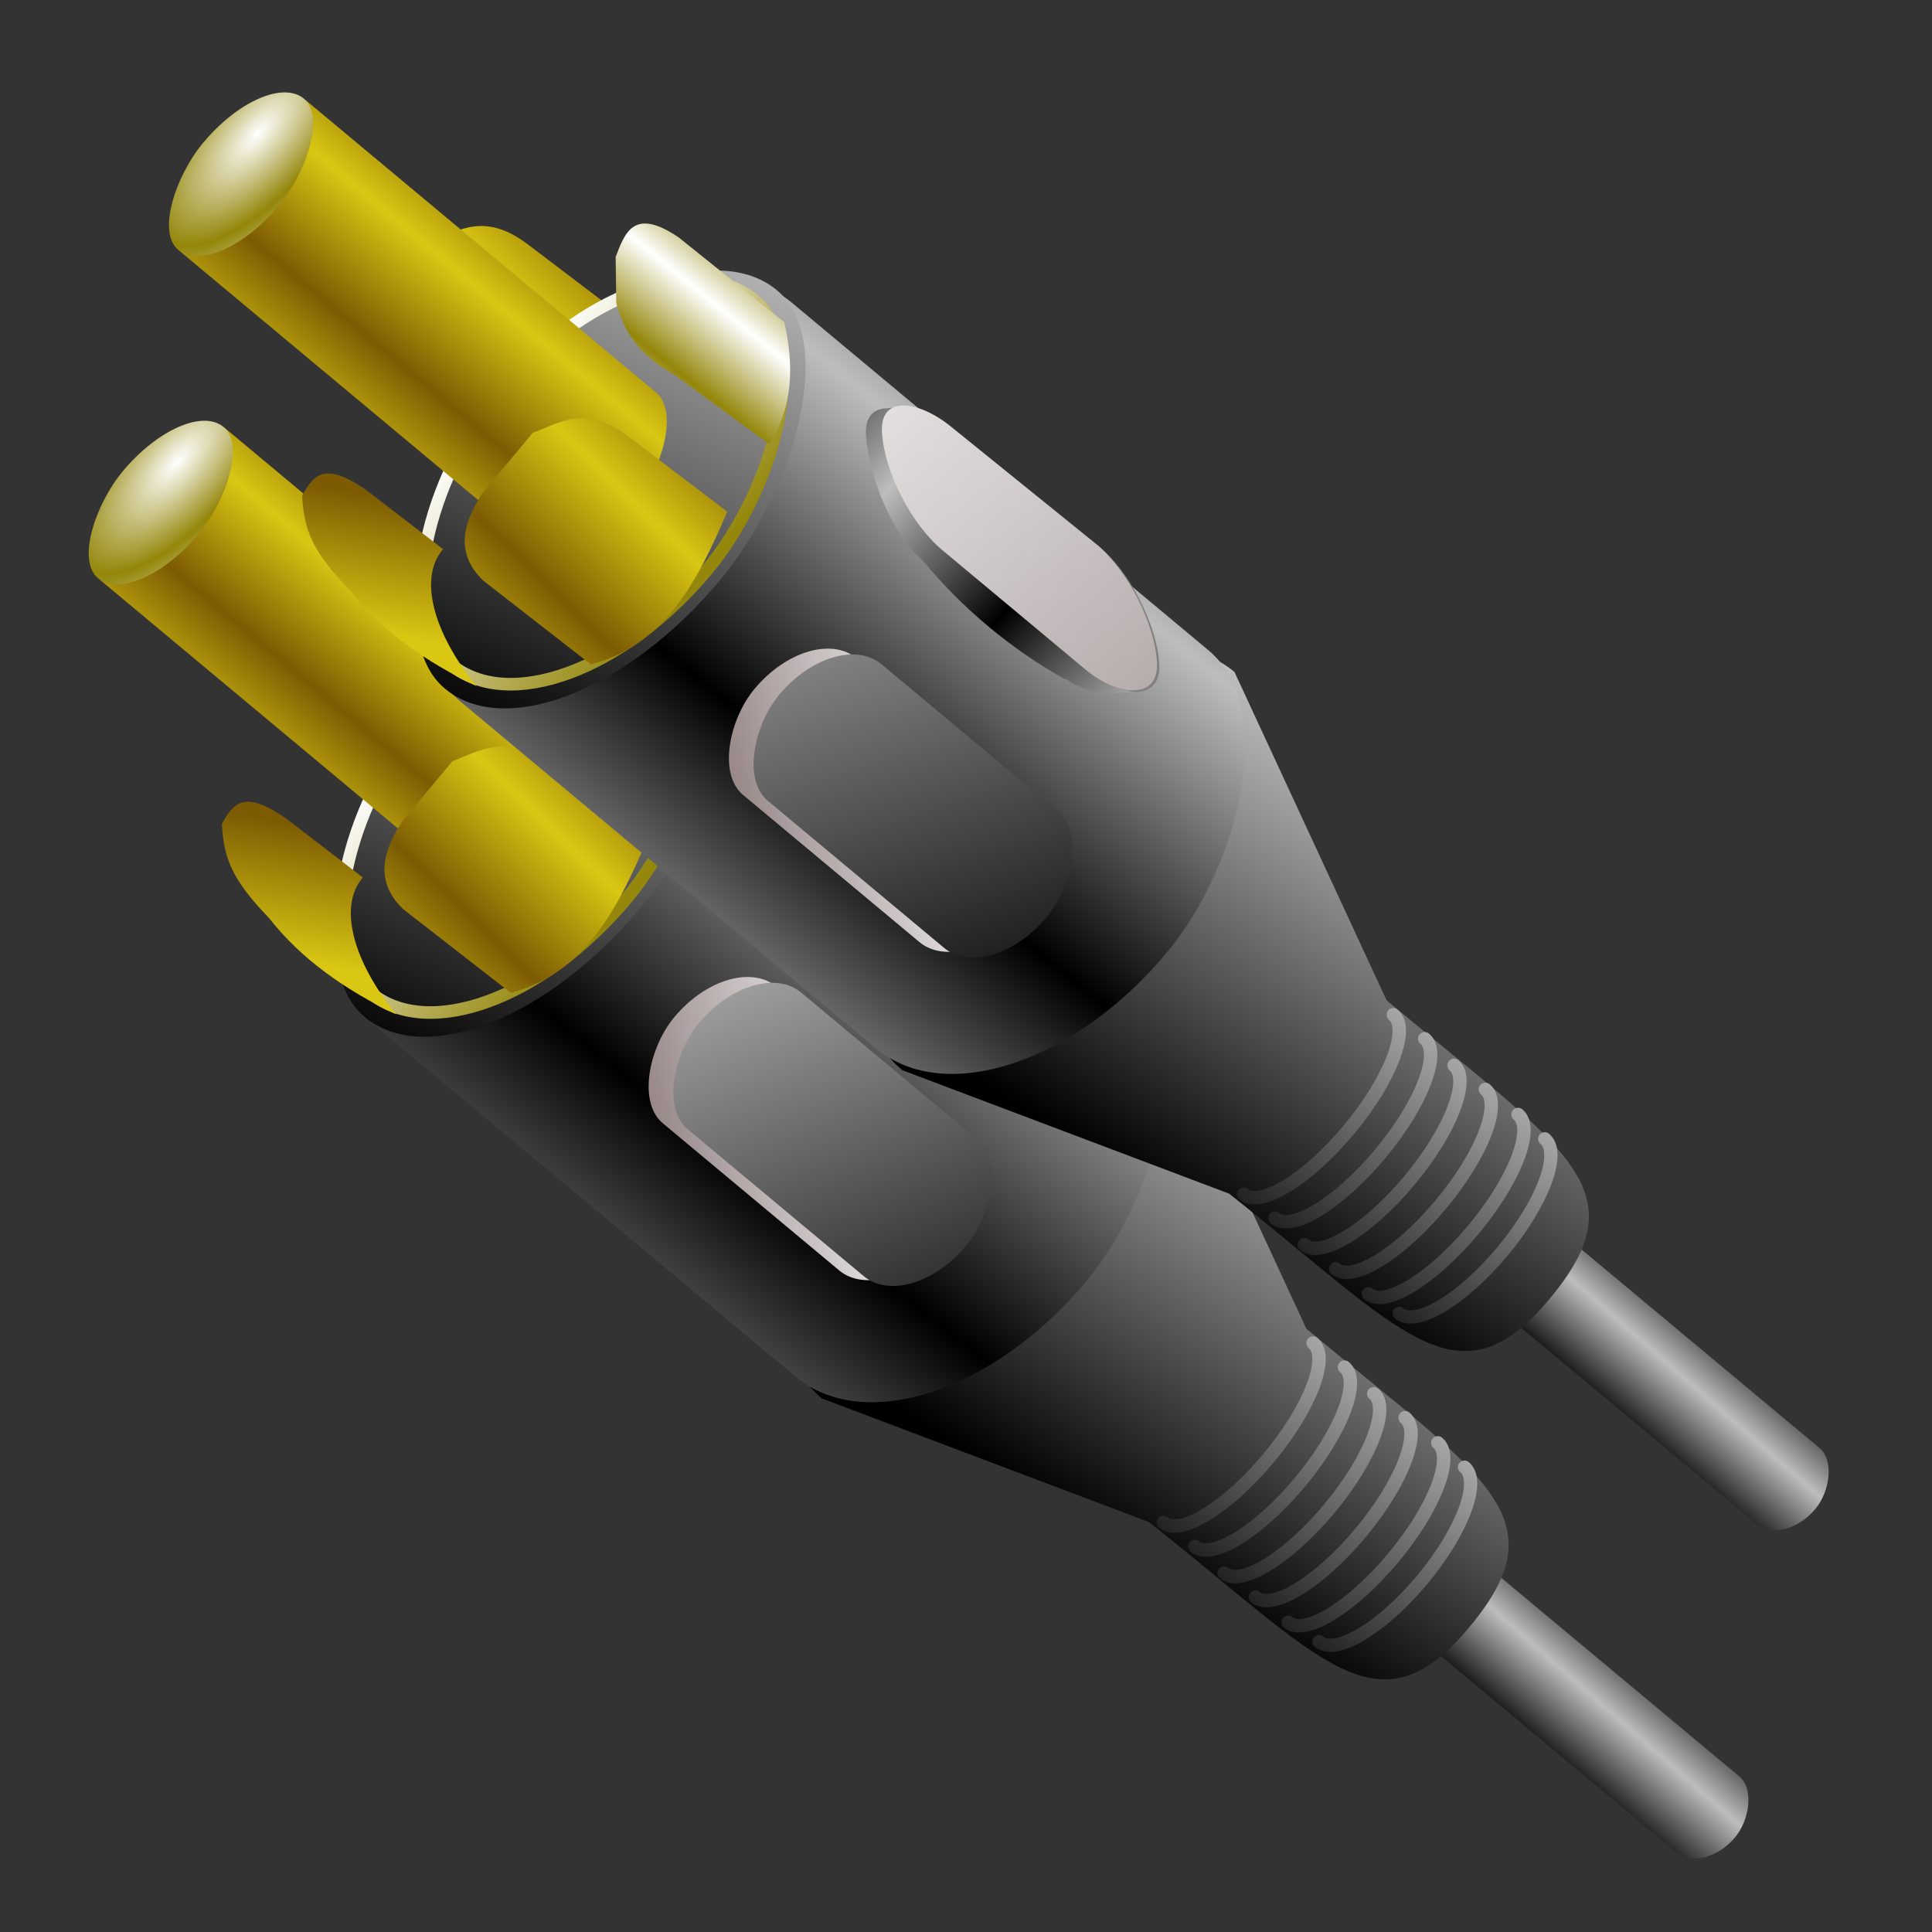 <?xml version="1.0" encoding="UTF-8" standalone="no"?>
<!-- Created with Inkscape (http://www.inkscape.org/) -->

<svg
   xmlns:dc="http://purl.org/dc/elements/1.1/"
   xmlns:cc="http://creativecommons.org/ns#"
   xmlns:rdf="http://www.w3.org/1999/02/22-rdf-syntax-ns#"
   xmlns:svg="http://www.w3.org/2000/svg"
   xmlns="http://www.w3.org/2000/svg"
   xmlns:xlink="http://www.w3.org/1999/xlink"
   xmlns:sodipodi="http://sodipodi.sourceforge.net/DTD/sodipodi-0.dtd"
   xmlns:inkscape="http://www.inkscape.org/namespaces/inkscape"
   id="svg2"
   sodipodi:version="0.32"
   inkscape:version="0.48.0 r9654"
   width="256"
   height="256"
   version="1.0"
   sodipodi:docname="audio-input-line.svg">
  <rect width="100%" height="100%" fill="#333333" stroke="none"/>
  <defs
     id="defs5">
    <linearGradient
       id="linearGradient3260">
      <stop
         id="stop3262"
         offset="0"
         style="stop-color:black;stop-opacity:1;" />
      <stop
         id="stop3264"
         offset="1"
         style="stop-color:#bdbdbd;stop-opacity:1;" />
    </linearGradient>
    <linearGradient
       id="linearGradient3177"
       inkscape:collect="always">
      <stop
         id="stop3179"
         offset="0"
         style="stop-color:white;stop-opacity:1" />
      <stop
         id="stop3181"
         offset="1"
         style="stop-color:#938609;stop-opacity:1" />
    </linearGradient>
    <linearGradient
       inkscape:collect="always"
       id="linearGradient3165">
      <stop
         style="stop-color:#7d5b03;stop-opacity:1"
         offset="0"
         id="stop3167" />
      <stop
         style="stop-color:#d9c713;stop-opacity:1"
         offset="1"
         id="stop3169" />
    </linearGradient>
    <linearGradient
       inkscape:collect="always"
       id="linearGradient3146">
      <stop
         style="stop-color:white;stop-opacity:1"
         offset="0"
         id="stop3148" />
      <stop
         style="stop-color:#b6acac;stop-opacity:1"
         offset="1"
         id="stop3150" />
    </linearGradient>
    <linearGradient
       id="linearGradient2770"
       inkscape:collect="always">
      <stop
         id="stop2772"
         offset="0"
         style="stop-color:#988888;stop-opacity:1" />
      <stop
         id="stop2774"
         offset="1"
         style="stop-color:white;stop-opacity:1" />
    </linearGradient>
    <linearGradient
       id="linearGradient2760">
      <stop
         style="stop-color:#000000;stop-opacity:1;"
         offset="0"
         id="stop2762" />
      <stop
         style="stop-color:#bdbdbd;stop-opacity:1;"
         offset="1"
         id="stop2764" />
    </linearGradient>
    <linearGradient
       inkscape:collect="always"
       xlink:href="#linearGradient2760"
       id="linearGradient2766"
       x1="187.13"
       y1="238.771"
       x2="187.13"
       y2="141.875"
       gradientUnits="userSpaceOnUse" />
    <linearGradient
       inkscape:collect="always"
       xlink:href="#linearGradient2770"
       id="linearGradient2776"
       gradientUnits="userSpaceOnUse"
       x1="131.047"
       y1="242.103"
       x2="100.506"
       y2="135.211" />
    <linearGradient
       inkscape:collect="always"
       xlink:href="#linearGradient2760"
       id="linearGradient2783"
       gradientUnits="userSpaceOnUse"
       gradientTransform="translate(111.612,0)"
       x1="166.029"
       y1="227.111"
       x2="155.201"
       y2="134.656" />
    <linearGradient
       inkscape:collect="always"
       xlink:href="#linearGradient2760"
       id="linearGradient3144"
       x1="28.916"
       y1="163.733"
       x2="-3.748"
       y2="161.77"
       gradientUnits="userSpaceOnUse"
       spreadMethod="reflect" />
    <linearGradient
       inkscape:collect="always"
       xlink:href="#linearGradient3146"
       id="linearGradient3152"
       x1="-13.912"
       y1="153.405"
       x2="59.096"
       y2="169.7"
       gradientUnits="userSpaceOnUse" />
    <linearGradient
       inkscape:collect="always"
       xlink:href="#linearGradient3165"
       id="linearGradient3171"
       x1="65.21"
       y1="195.959"
       x2="65.21"
       y2="175.077"
       gradientUnits="userSpaceOnUse"
       spreadMethod="reflect" />
    <radialGradient
       inkscape:collect="always"
       xlink:href="#linearGradient3177"
       id="radialGradient3175"
       cx="22.347"
       cy="183.503"
       fx="22.347"
       fy="183.503"
       r="9.525"
       gradientTransform="matrix(-1.231,-3.845947e-2,8.889388e-2,-2.845,33.539,702.358)"
       gradientUnits="userSpaceOnUse"
       spreadMethod="reflect" />
    <linearGradient
       inkscape:collect="always"
       xlink:href="#linearGradient3165"
       id="linearGradient3197"
       x1="82.646"
       y1="62.844"
       x2="98.682"
       y2="81.531"
       gradientUnits="userSpaceOnUse"
       gradientTransform="matrix(1.149,0.138,-0.119,0.989,-0.986,144.22)" />
    <linearGradient
       inkscape:collect="always"
       xlink:href="#linearGradient3165"
       id="linearGradient3207"
       x1="105.577"
       y1="63.708"
       x2="105.577"
       y2="42.46"
       gradientUnits="userSpaceOnUse"
       spreadMethod="reflect"
       gradientTransform="matrix(1.215,8.897184e-2,0,1.096,-6.402,131.413)" />
    <linearGradient
       inkscape:collect="always"
       xlink:href="#linearGradient3177"
       id="linearGradient3217"
       x1="89.256"
       y1="5.906"
       x2="89.389"
       y2="16.896"
       gradientUnits="userSpaceOnUse"
       gradientTransform="matrix(1.066,0,0,1.332,13.221,140.204)"
       spreadMethod="reflect" />
    <linearGradient
       inkscape:collect="always"
       xlink:href="#linearGradient3165"
       id="linearGradient3221"
       gradientUnits="userSpaceOnUse"
       gradientTransform="matrix(1.215,8.897184e-2,0,1.096,-45.235,115.293)"
       spreadMethod="reflect"
       x1="105.577"
       y1="63.708"
       x2="105.577"
       y2="42.46" />
    <linearGradient
       inkscape:collect="always"
       xlink:href="#linearGradient3177"
       id="linearGradient3231"
       x1="91.622"
       y1="188.518"
       x2="146.595"
       y2="188.518"
       gradientUnits="userSpaceOnUse"
       spreadMethod="reflect"
       gradientTransform="matrix(0.963,0,0,0.914,2.216,16.19)" />
    <linearGradient
       inkscape:collect="always"
       xlink:href="#linearGradient2770"
       id="linearGradient3241"
       x1="174.383"
       y1="217.574"
       x2="202.591"
       y2="178.375"
       gradientUnits="userSpaceOnUse" />
    <linearGradient
       inkscape:collect="always"
       xlink:href="#linearGradient2770"
       id="linearGradient3245"
       gradientUnits="userSpaceOnUse"
       x1="222.741"
       y1="217.574"
       x2="150.936"
       y2="178.375"
       gradientTransform="translate(4.396,-2.198)" />
    <linearGradient
       inkscape:collect="always"
       xlink:href="#linearGradient3260"
       id="linearGradient3320"
       gradientUnits="userSpaceOnUse"
       gradientTransform="matrix(1.004,0,0,0.973,19.114,4.016)"
       x1="327.242"
       y1="228.87"
       x2="327.242"
       y2="160.301" />
    <linearGradient
       inkscape:collect="always"
       xlink:href="#linearGradient3260"
       id="linearGradient3323"
       gradientUnits="userSpaceOnUse"
       gradientTransform="translate(13.395,-0.957)"
       x1="327.242"
       y1="228.87"
       x2="327.242"
       y2="160.301" />
    <linearGradient
       inkscape:collect="always"
       xlink:href="#linearGradient3260"
       id="linearGradient3326"
       gradientUnits="userSpaceOnUse"
       gradientTransform="translate(5.422,-0.638)"
       x1="327.242"
       y1="228.87"
       x2="327.242"
       y2="160.301" />
    <linearGradient
       inkscape:collect="always"
       xlink:href="#linearGradient3260"
       id="linearGradient3329"
       gradientUnits="userSpaceOnUse"
       gradientTransform="translate(-2.232,-0.319)"
       x1="327.242"
       y1="228.87"
       x2="327.242"
       y2="160.301" />
    <linearGradient
       inkscape:collect="always"
       xlink:href="#linearGradient3260"
       id="linearGradient3332"
       gradientUnits="userSpaceOnUse"
       gradientTransform="translate(-9.887,-0.638)"
       x1="327.242"
       y1="228.87"
       x2="327.242"
       y2="160.301" />
    <linearGradient
       inkscape:collect="always"
       xlink:href="#linearGradient3260"
       id="linearGradient3335"
       gradientUnits="userSpaceOnUse"
       gradientTransform="translate(-17.541,-0.319)"
       x1="327.242"
       y1="228.87"
       x2="327.242"
       y2="160.301" />
    <linearGradient
       inkscape:collect="always"
       xlink:href="#linearGradient3260"
       id="linearGradient3338"
       gradientUnits="userSpaceOnUse"
       gradientTransform="translate(-8.836,-2.15)"
       spreadMethod="reflect"
       x1="369.292"
       y1="204.632"
       x2="369.66"
       y2="189.005" />
    <linearGradient
       inkscape:collect="always"
       xlink:href="#linearGradient3260"
       id="linearGradient3439"
       gradientUnits="userSpaceOnUse"
       gradientTransform="translate(-8.836,-2.15)"
       spreadMethod="reflect"
       x1="369.292"
       y1="204.632"
       x2="369.66"
       y2="189.005" />
    <linearGradient
       inkscape:collect="always"
       xlink:href="#linearGradient3165"
       id="linearGradient3441"
       gradientUnits="userSpaceOnUse"
       gradientTransform="matrix(1.215,8.897184e-2,0,1.096,-45.235,115.293)"
       spreadMethod="reflect"
       x1="105.577"
       y1="63.708"
       x2="105.577"
       y2="42.46" />
    <linearGradient
       inkscape:collect="always"
       xlink:href="#linearGradient2760"
       id="linearGradient3443"
       gradientUnits="userSpaceOnUse"
       gradientTransform="translate(111.612,0)"
       x1="166.029"
       y1="227.111"
       x2="155.201"
       y2="134.656" />
    <linearGradient
       inkscape:collect="always"
       xlink:href="#linearGradient2760"
       id="linearGradient3445"
       gradientUnits="userSpaceOnUse"
       x1="187.13"
       y1="238.771"
       x2="187.13"
       y2="141.875" />
    <linearGradient
       inkscape:collect="always"
       xlink:href="#linearGradient2770"
       id="linearGradient3447"
       gradientUnits="userSpaceOnUse"
       x1="131.047"
       y1="242.103"
       x2="100.506"
       y2="135.211" />
    <linearGradient
       inkscape:collect="always"
       xlink:href="#linearGradient2760"
       id="linearGradient3449"
       gradientUnits="userSpaceOnUse"
       spreadMethod="reflect"
       x1="28.916"
       y1="163.733"
       x2="-3.748"
       y2="161.77" />
    <linearGradient
       inkscape:collect="always"
       xlink:href="#linearGradient3146"
       id="linearGradient3451"
       gradientUnits="userSpaceOnUse"
       x1="-13.912"
       y1="153.405"
       x2="59.096"
       y2="169.7" />
    <linearGradient
       inkscape:collect="always"
       xlink:href="#linearGradient3177"
       id="linearGradient3453"
       gradientUnits="userSpaceOnUse"
       gradientTransform="matrix(0.963,0,0,0.914,2.216,16.19)"
       spreadMethod="reflect"
       x1="91.622"
       y1="188.518"
       x2="146.595"
       y2="188.518" />
    <linearGradient
       inkscape:collect="always"
       xlink:href="#linearGradient3165"
       id="linearGradient3455"
       gradientUnits="userSpaceOnUse"
       spreadMethod="reflect"
       x1="65.21"
       y1="195.959"
       x2="65.21"
       y2="175.077" />
    <radialGradient
       inkscape:collect="always"
       xlink:href="#linearGradient3177"
       id="radialGradient3457"
       gradientUnits="userSpaceOnUse"
       gradientTransform="matrix(-1.231,-3.845947e-2,8.889388e-2,-2.845,33.539,702.358)"
       spreadMethod="reflect"
       cx="22.347"
       cy="183.503"
       fx="22.347"
       fy="183.503"
       r="9.525" />
    <linearGradient
       inkscape:collect="always"
       xlink:href="#linearGradient3165"
       id="linearGradient3459"
       gradientUnits="userSpaceOnUse"
       gradientTransform="matrix(1.149,0.138,-0.119,0.989,-0.986,144.22)"
       x1="82.646"
       y1="62.844"
       x2="98.682"
       y2="81.531" />
    <linearGradient
       inkscape:collect="always"
       xlink:href="#linearGradient3165"
       id="linearGradient3461"
       gradientUnits="userSpaceOnUse"
       gradientTransform="matrix(1.215,8.897184e-2,0,1.096,-6.402,131.413)"
       spreadMethod="reflect"
       x1="105.577"
       y1="63.708"
       x2="105.577"
       y2="42.46" />
    <linearGradient
       inkscape:collect="always"
       xlink:href="#linearGradient3177"
       id="linearGradient3463"
       gradientUnits="userSpaceOnUse"
       gradientTransform="matrix(1.066,0,0,1.332,13.221,140.204)"
       spreadMethod="reflect"
       x1="89.256"
       y1="5.906"
       x2="89.389"
       y2="16.896" />
    <linearGradient
       inkscape:collect="always"
       xlink:href="#linearGradient2770"
       id="linearGradient3465"
       gradientUnits="userSpaceOnUse"
       x1="174.383"
       y1="217.574"
       x2="202.591"
       y2="178.375" />
    <linearGradient
       inkscape:collect="always"
       xlink:href="#linearGradient2770"
       id="linearGradient3467"
       gradientUnits="userSpaceOnUse"
       gradientTransform="translate(4.396,-2.198)"
       x1="222.741"
       y1="217.574"
       x2="150.936"
       y2="178.375" />
    <linearGradient
       inkscape:collect="always"
       xlink:href="#linearGradient3260"
       id="linearGradient3469"
       gradientUnits="userSpaceOnUse"
       gradientTransform="translate(-17.541,-0.319)"
       x1="327.242"
       y1="228.87"
       x2="327.242"
       y2="160.301" />
    <linearGradient
       inkscape:collect="always"
       xlink:href="#linearGradient3260"
       id="linearGradient3471"
       gradientUnits="userSpaceOnUse"
       gradientTransform="translate(-9.887,-0.638)"
       x1="327.242"
       y1="228.87"
       x2="327.242"
       y2="160.301" />
    <linearGradient
       inkscape:collect="always"
       xlink:href="#linearGradient3260"
       id="linearGradient3473"
       gradientUnits="userSpaceOnUse"
       gradientTransform="translate(-2.232,-0.319)"
       x1="327.242"
       y1="228.87"
       x2="327.242"
       y2="160.301" />
    <linearGradient
       inkscape:collect="always"
       xlink:href="#linearGradient3260"
       id="linearGradient3475"
       gradientUnits="userSpaceOnUse"
       gradientTransform="translate(5.422,-0.638)"
       x1="327.242"
       y1="228.87"
       x2="327.242"
       y2="160.301" />
    <linearGradient
       inkscape:collect="always"
       xlink:href="#linearGradient3260"
       id="linearGradient3477"
       gradientUnits="userSpaceOnUse"
       gradientTransform="translate(13.395,-0.957)"
       x1="327.242"
       y1="228.87"
       x2="327.242"
       y2="160.301" />
    <linearGradient
       inkscape:collect="always"
       xlink:href="#linearGradient3260"
       id="linearGradient3479"
       gradientUnits="userSpaceOnUse"
       gradientTransform="matrix(1.004,0,0,0.973,19.114,4.016)"
       x1="327.242"
       y1="228.87"
       x2="327.242"
       y2="160.301" />
    <linearGradient
       inkscape:collect="always"
       xlink:href="#linearGradient3260"
       id="linearGradient3543"
       gradientUnits="userSpaceOnUse"
       gradientTransform="translate(-8.836,-2.15)"
       spreadMethod="reflect"
       x1="369.292"
       y1="204.632"
       x2="369.66"
       y2="189.005" />
    <linearGradient
       inkscape:collect="always"
       xlink:href="#linearGradient3165"
       id="linearGradient3545"
       gradientUnits="userSpaceOnUse"
       gradientTransform="matrix(1.215,8.897184e-2,0,1.096,-45.235,115.293)"
       spreadMethod="reflect"
       x1="105.577"
       y1="63.708"
       x2="105.577"
       y2="42.46" />
    <linearGradient
       inkscape:collect="always"
       xlink:href="#linearGradient2760"
       id="linearGradient3547"
       gradientUnits="userSpaceOnUse"
       gradientTransform="translate(111.612,0)"
       x1="166.029"
       y1="227.111"
       x2="155.201"
       y2="134.656" />
    <linearGradient
       inkscape:collect="always"
       xlink:href="#linearGradient2760"
       id="linearGradient3549"
       gradientUnits="userSpaceOnUse"
       x1="189.007"
       y1="214.532"
       x2="187.13"
       y2="141.875"
       spreadMethod="reflect" />
    <linearGradient
       inkscape:collect="always"
       xlink:href="#linearGradient3260"
       id="linearGradient3551"
       gradientUnits="userSpaceOnUse"
       x1="131.047"
       y1="242.103"
       x2="100.506"
       y2="135.211" />
    <linearGradient
       inkscape:collect="always"
       xlink:href="#linearGradient2760"
       id="linearGradient3553"
       gradientUnits="userSpaceOnUse"
       spreadMethod="reflect"
       x1="28.916"
       y1="163.733"
       x2="-3.748"
       y2="161.77" />
    <linearGradient
       inkscape:collect="always"
       xlink:href="#linearGradient3146"
       id="linearGradient3555"
       gradientUnits="userSpaceOnUse"
       x1="-13.912"
       y1="153.405"
       x2="59.096"
       y2="169.7" />
    <linearGradient
       inkscape:collect="always"
       xlink:href="#linearGradient3177"
       id="linearGradient3557"
       gradientUnits="userSpaceOnUse"
       gradientTransform="matrix(0.963,0,0,0.914,2.216,16.19)"
       spreadMethod="reflect"
       x1="91.622"
       y1="188.518"
       x2="146.595"
       y2="188.518" />
    <linearGradient
       inkscape:collect="always"
       xlink:href="#linearGradient3165"
       id="linearGradient3559"
       gradientUnits="userSpaceOnUse"
       spreadMethod="reflect"
       x1="65.21"
       y1="195.959"
       x2="65.21"
       y2="175.077" />
    <radialGradient
       inkscape:collect="always"
       xlink:href="#linearGradient3177"
       id="radialGradient3561"
       gradientUnits="userSpaceOnUse"
       gradientTransform="matrix(-1.231,-3.845947e-2,8.889388e-2,-2.845,33.539,702.358)"
       spreadMethod="reflect"
       cx="22.347"
       cy="183.503"
       fx="22.347"
       fy="183.503"
       r="9.525" />
    <linearGradient
       inkscape:collect="always"
       xlink:href="#linearGradient3165"
       id="linearGradient3563"
       gradientUnits="userSpaceOnUse"
       gradientTransform="matrix(1.149,0.138,-0.119,0.989,-0.986,144.22)"
       x1="82.646"
       y1="62.844"
       x2="98.682"
       y2="81.531" />
    <linearGradient
       inkscape:collect="always"
       xlink:href="#linearGradient3165"
       id="linearGradient3565"
       gradientUnits="userSpaceOnUse"
       gradientTransform="matrix(1.215,8.897184e-2,0,1.096,-6.402,131.413)"
       spreadMethod="reflect"
       x1="105.577"
       y1="63.708"
       x2="105.577"
       y2="42.46" />
    <linearGradient
       inkscape:collect="always"
       xlink:href="#linearGradient3177"
       id="linearGradient3567"
       gradientUnits="userSpaceOnUse"
       gradientTransform="matrix(1.066,0,0,1.332,13.221,140.204)"
       spreadMethod="reflect"
       x1="89.256"
       y1="5.906"
       x2="89.389"
       y2="16.896" />
    <linearGradient
       inkscape:collect="always"
       xlink:href="#linearGradient2770"
       id="linearGradient3569"
       gradientUnits="userSpaceOnUse"
       x1="174.383"
       y1="217.574"
       x2="202.591"
       y2="178.375" />
    <linearGradient
       inkscape:collect="always"
       xlink:href="#linearGradient2760"
       id="linearGradient3571"
       gradientUnits="userSpaceOnUse"
       gradientTransform="translate(4.396,-2.198)"
       x1="253.16"
       y1="235.227"
       x2="150.936"
       y2="178.375" />
    <linearGradient
       inkscape:collect="always"
       xlink:href="#linearGradient3260"
       id="linearGradient3573"
       gradientUnits="userSpaceOnUse"
       gradientTransform="translate(-17.541,-0.319)"
       x1="327.242"
       y1="228.87"
       x2="327.242"
       y2="160.301" />
    <linearGradient
       inkscape:collect="always"
       xlink:href="#linearGradient3260"
       id="linearGradient3575"
       gradientUnits="userSpaceOnUse"
       gradientTransform="translate(-9.887,-0.638)"
       x1="327.242"
       y1="228.87"
       x2="327.242"
       y2="160.301" />
    <linearGradient
       inkscape:collect="always"
       xlink:href="#linearGradient3260"
       id="linearGradient3577"
       gradientUnits="userSpaceOnUse"
       gradientTransform="translate(-2.232,-0.319)"
       x1="327.242"
       y1="228.87"
       x2="327.242"
       y2="160.301" />
    <linearGradient
       inkscape:collect="always"
       xlink:href="#linearGradient3260"
       id="linearGradient3579"
       gradientUnits="userSpaceOnUse"
       gradientTransform="translate(5.422,-0.638)"
       x1="327.242"
       y1="228.87"
       x2="327.242"
       y2="160.301" />
    <linearGradient
       inkscape:collect="always"
       xlink:href="#linearGradient3260"
       id="linearGradient3581"
       gradientUnits="userSpaceOnUse"
       gradientTransform="translate(13.395,-0.957)"
       x1="327.242"
       y1="228.87"
       x2="327.242"
       y2="160.301" />
    <linearGradient
       inkscape:collect="always"
       xlink:href="#linearGradient3260"
       id="linearGradient3583"
       gradientUnits="userSpaceOnUse"
       gradientTransform="matrix(1.004,0,0,0.973,19.114,4.016)"
       x1="327.242"
       y1="228.87"
       x2="327.242"
       y2="160.301" />
    <linearGradient
       inkscape:collect="always"
       xlink:href="#linearGradient3260"
       id="linearGradient3585"
       gradientUnits="userSpaceOnUse"
       gradientTransform="translate(-8.836,-2.15)"
       spreadMethod="reflect"
       x1="369.292"
       y1="204.632"
       x2="369.66"
       y2="189.005" />
    <linearGradient
       inkscape:collect="always"
       xlink:href="#linearGradient3165"
       id="linearGradient3587"
       gradientUnits="userSpaceOnUse"
       gradientTransform="matrix(1.215,8.897184e-2,0,1.096,-45.235,115.293)"
       spreadMethod="reflect"
       x1="105.577"
       y1="63.708"
       x2="105.577"
       y2="42.46" />
    <linearGradient
       inkscape:collect="always"
       xlink:href="#linearGradient2760"
       id="linearGradient3589"
       gradientUnits="userSpaceOnUse"
       gradientTransform="translate(111.612,0)"
       x1="166.029"
       y1="227.111"
       x2="155.201"
       y2="134.656" />
    <linearGradient
       inkscape:collect="always"
       xlink:href="#linearGradient2760"
       id="linearGradient3591"
       gradientUnits="userSpaceOnUse"
       x1="188.261"
       y1="205.272"
       x2="187.13"
       y2="141.875"
       spreadMethod="reflect" />
    <linearGradient
       inkscape:collect="always"
       xlink:href="#linearGradient3260"
       id="linearGradient3593"
       gradientUnits="userSpaceOnUse"
       x1="131.047"
       y1="242.103"
       x2="100.506"
       y2="135.211" />
    <linearGradient
       inkscape:collect="always"
       xlink:href="#linearGradient2760"
       id="linearGradient3595"
       gradientUnits="userSpaceOnUse"
       spreadMethod="reflect"
       x1="28.916"
       y1="163.733"
       x2="-3.748"
       y2="161.77" />
    <linearGradient
       inkscape:collect="always"
       xlink:href="#linearGradient3146"
       id="linearGradient3597"
       gradientUnits="userSpaceOnUse"
       x1="-60.219"
       y1="146.678"
       x2="59.096"
       y2="169.7" />
    <linearGradient
       inkscape:collect="always"
       xlink:href="#linearGradient3177"
       id="linearGradient3599"
       gradientUnits="userSpaceOnUse"
       gradientTransform="matrix(0.963,0,0,0.914,2.216,16.19)"
       spreadMethod="reflect"
       x1="91.622"
       y1="188.518"
       x2="146.595"
       y2="188.518" />
    <linearGradient
       inkscape:collect="always"
       xlink:href="#linearGradient3165"
       id="linearGradient3601"
       gradientUnits="userSpaceOnUse"
       spreadMethod="reflect"
       x1="65.21"
       y1="195.959"
       x2="65.21"
       y2="175.077" />
    <radialGradient
       inkscape:collect="always"
       xlink:href="#linearGradient3177"
       id="radialGradient3603"
       gradientUnits="userSpaceOnUse"
       gradientTransform="matrix(-1.231,-3.845947e-2,8.889388e-2,-2.845,33.539,702.358)"
       spreadMethod="reflect"
       cx="22.347"
       cy="183.503"
       fx="22.347"
       fy="183.503"
       r="9.525" />
    <linearGradient
       inkscape:collect="always"
       xlink:href="#linearGradient3165"
       id="linearGradient3605"
       gradientUnits="userSpaceOnUse"
       gradientTransform="matrix(1.149,0.138,-0.119,0.989,-0.986,144.22)"
       x1="82.646"
       y1="62.844"
       x2="98.682"
       y2="81.531" />
    <linearGradient
       inkscape:collect="always"
       xlink:href="#linearGradient3165"
       id="linearGradient3607"
       gradientUnits="userSpaceOnUse"
       gradientTransform="matrix(1.215,8.897184e-2,0,1.096,-6.402,131.413)"
       spreadMethod="reflect"
       x1="105.577"
       y1="63.708"
       x2="105.577"
       y2="42.46" />
    <linearGradient
       inkscape:collect="always"
       xlink:href="#linearGradient3177"
       id="linearGradient3609"
       gradientUnits="userSpaceOnUse"
       gradientTransform="matrix(1.066,0,0,1.332,13.221,140.204)"
       spreadMethod="reflect"
       x1="89.256"
       y1="5.906"
       x2="89.389"
       y2="16.896" />
    <linearGradient
       inkscape:collect="always"
       xlink:href="#linearGradient2770"
       id="linearGradient3611"
       gradientUnits="userSpaceOnUse"
       x1="174.383"
       y1="217.574"
       x2="202.591"
       y2="178.375" />
    <linearGradient
       inkscape:collect="always"
       xlink:href="#linearGradient3260"
       id="linearGradient3613"
       gradientUnits="userSpaceOnUse"
       gradientTransform="translate(4.396,-2.198)"
       x1="242.24"
       y1="233.287"
       x2="134.582"
       y2="166.433" />
    <linearGradient
       inkscape:collect="always"
       xlink:href="#linearGradient3260"
       id="linearGradient3615"
       gradientUnits="userSpaceOnUse"
       gradientTransform="translate(-17.541,-0.319)"
       x1="327.242"
       y1="228.87"
       x2="327.242"
       y2="160.301" />
    <linearGradient
       inkscape:collect="always"
       xlink:href="#linearGradient3260"
       id="linearGradient3617"
       gradientUnits="userSpaceOnUse"
       gradientTransform="translate(-9.887,-0.638)"
       x1="327.242"
       y1="228.87"
       x2="327.242"
       y2="160.301" />
    <linearGradient
       inkscape:collect="always"
       xlink:href="#linearGradient3260"
       id="linearGradient3619"
       gradientUnits="userSpaceOnUse"
       gradientTransform="translate(-2.232,-0.319)"
       x1="327.242"
       y1="228.87"
       x2="327.242"
       y2="160.301" />
    <linearGradient
       inkscape:collect="always"
       xlink:href="#linearGradient3260"
       id="linearGradient3621"
       gradientUnits="userSpaceOnUse"
       gradientTransform="translate(5.422,-0.638)"
       x1="327.242"
       y1="228.87"
       x2="327.242"
       y2="160.301" />
    <linearGradient
       inkscape:collect="always"
       xlink:href="#linearGradient3260"
       id="linearGradient3623"
       gradientUnits="userSpaceOnUse"
       gradientTransform="translate(13.395,-0.957)"
       x1="327.242"
       y1="228.87"
       x2="327.242"
       y2="160.301" />
    <linearGradient
       inkscape:collect="always"
       xlink:href="#linearGradient3260"
       id="linearGradient3625"
       gradientUnits="userSpaceOnUse"
       gradientTransform="matrix(1.004,0,0,0.973,19.114,4.016)"
       x1="327.242"
       y1="228.87"
       x2="327.242"
       y2="160.301" />
  </defs>
  <sodipodi:namedview
     inkscape:window-height="1022"
     inkscape:window-width="1680"
     inkscape:pageshadow="2"
     inkscape:pageopacity="0.0"
     guidetolerance="10.0"
     gridtolerance="10.0"
     objecttolerance="10.0"
     borderopacity="1.0"
     bordercolor="#666666"
     pagecolor="#ffffff"
     id="base"
     width="256px"
     height="256px"
     inkscape:zoom="3.2734375"
     inkscape:cx="128"
     inkscape:cy="128"
     inkscape:window-x="-2"
     inkscape:window-y="0"
     inkscape:current-layer="svg2"
     showgrid="false"
     inkscape:window-maximized="1" />
  <g
     id="g3481"
     transform="translate(0,6.291)">
    <g
       transform="matrix(0.525,0.438,-0.438,0.525,90.362,-49.067)"
       id="g3348">
      <rect
         style="fill:url(#linearGradient3543);fill-opacity:1;stroke:none;stroke-width:2.6;stroke-linecap:round;stroke-linejoin:round;stroke-miterlimit:4;stroke-dasharray:none;stroke-opacity:1"
         id="rect3286"
         width="78.137"
         height="19.136"
         x="346.767"
         y="181.114"
         rx="6.982"
         ry="9.568" />
      <path
         sodipodi:nodetypes="ccccccc"
         id="path3219"
         d="M 100.324,161.258 L 76.732,162.343 C 65.906,162.72 64.479,168.632 61.597,173.686 L 61.597,188.95 C 62.249,194.133 63.962,201.322 72.726,201.816 L 98.988,200.927 C 107.61,188.974 104.55,175.207 100.324,161.258 z "
         style="fill:url(#linearGradient3545);fill-opacity:1;fill-rule:evenodd;stroke:none;stroke-width:1.101px;stroke-linecap:butt;stroke-linejoin:miter;stroke-opacity:1" />
      <path
         style="fill:url(#linearGradient3547);fill-opacity:1;stroke:none;stroke-width:1;stroke-linecap:round;stroke-linejoin:round;stroke-miterlimit:4;stroke-opacity:1"
         id="rect2778"
         sodipodi:nodetypes="ccsccsc"
         d="M 234.546,138.265 L 297.969,168.251 C 343.081,168.251 359.268,164.565 359.268,192.405 C 359.268,220.246 341.415,215.45 298.525,216.56 L 234.546,238.771 C 217.199,238.771 203.233,216.359 203.233,188.518 C 203.233,160.678 217.199,138.265 234.546,138.265 z " />
      <rect
         height="100.506"
         width="167.695"
         id="rect1873"
         rx="31.313"
         style="opacity:1;fill:url(#linearGradient3549);fill-opacity:1;stroke:none;stroke-width:1;stroke-linecap:round;stroke-linejoin:round;stroke-miterlimit:4;stroke-dasharray:none;stroke-opacity:1"
         ry="51.643"
         y="138.265"
         x="91.622" />
      <rect
         height="100.506"
         width="54.973"
         id="rect2768"
         rx="27.486"
         style="opacity:1;fill:url(#linearGradient3551);fill-opacity:1.0;stroke:none;stroke-width:1;stroke-linecap:round;stroke-linejoin:round;stroke-miterlimit:4;stroke-dasharray:none;stroke-opacity:1"
         ry="50.253"
         y="138.265"
         x="91.622" />
      <g
         id="g3154"
         transform="translate(164.491,-14.654)">
        <g
           transform="matrix(1,0,0.687,0.727,-3.887,1.666)"
           style="fill:gray;fill-opacity:1;stroke:none;stroke-width:1;stroke-linecap:round;stroke-linejoin:round;stroke-miterlimit:4;stroke-opacity:1"
           id="g3046">
          <path
             style="fill:gray"
             id="path3048"
             d="M -139.714,206.222 L -102.975,205.459 L -107.902,208.883 L -144.641,209.647 L -139.714,206.222 z " />
          <path
             style="fill:gray"
             id="path3050"
             d="M -102.975,205.459 C -95.164,205.459 -88.876,211.59 -88.876,219.207 L -93.803,222.631 C -93.803,215.015 -100.091,208.883 -107.902,208.883 L -102.975,205.459 z " />
          <path
             style="fill:gray"
             id="path3052"
             d="M -88.876,219.207 C -88.876,222.836 -91.439,226.129 -94.967,228.581 L -99.894,232.005 C -96.366,229.553 -93.803,226.261 -93.803,222.631 L -88.876,219.207 z " />
          <path
             style="fill:gray"
             id="path3062"
             d="M -152.754,210.402 C -148.978,207.778 -143.919,206.222 -139.714,206.222 L -144.641,209.647 C -148.845,209.647 -153.905,211.202 -157.681,213.826 L -152.754,210.402 z " />
          <path
             id="path3054"
             transform="matrix(1,0,-0.944,1.375,5.46,-2.291)"
             d="M -12.188,154.625 L -14.75,157.125 C -16.443,158.761 -16.665,160.975 -14.25,163.531 C -9.02,169.069 1.876,175.094 9.688,175.094 C 21.477,177.319 33.969,177.334 45.719,175.094 L 45.844,174.906 C 49.815,174.777 53.558,172.251 55.531,170.344 L 58.094,167.844 C 56.068,169.802 52.183,171.031 48.094,171.031 L 11.875,171.031 C 4.064,171.031 -6.427,166.569 -11.656,161.031 C -14.071,158.475 -13.881,156.261 -12.188,154.625 z "
             style="fill:url(#linearGradient3553);fill-opacity:1" />
        </g>
        <path
           style="fill:url(#linearGradient3555);fill-opacity:1;stroke:none;stroke-width:1;stroke-linecap:round;stroke-linejoin:round;stroke-miterlimit:4;stroke-opacity:1"
           d="M -2.456,151.622 L 33.758,151.067 C 41.569,151.067 52.068,155.525 57.297,161.062 C 62.527,166.599 55.451,171.057 47.64,171.057 L 11.426,171.057 C 3.615,171.057 -6.883,166.599 -12.113,161.062 C -17.343,155.525 -10.267,151.622 -2.456,151.622 z "
           sodipodi:nodetypes="ccsccsc"
           id="rect2785" />
      </g>
      <rect
         x="90.442"
         y="142.581"
         ry="45.937"
         style="opacity:1;fill:none;fill-opacity:1;stroke:url(#linearGradient3557);stroke-width:2.439;stroke-linecap:round;stroke-linejoin:round;stroke-miterlimit:4;stroke-dasharray:none;stroke-opacity:1"
         rx="26.468"
         id="rect3223"
         width="52.936"
         height="91.874" />
      <g
         id="g3183">
        <rect
           ry="19.05"
           rx="10.436"
           y="168.483"
           x="15.387"
           height="38.1"
           width="108.806"
           id="rect3163"
           style="opacity:1;fill:url(#linearGradient3559);fill-opacity:1;stroke:none;stroke-width:1;stroke-linecap:round;stroke-linejoin:round;stroke-miterlimit:4;stroke-dasharray:none;stroke-opacity:1" />
        <rect
           style="opacity:1;fill:url(#radialGradient3561);fill-opacity:1;stroke:none;stroke-width:1;stroke-linecap:round;stroke-linejoin:round;stroke-miterlimit:4;stroke-dasharray:none;stroke-opacity:1"
           id="rect3173"
           width="19.05"
           height="38.1"
           x="15.387"
           y="168.483"
           rx="9.525"
           ry="19.05" />
      </g>
      <path
         style="fill:url(#linearGradient3563);fill-opacity:1;fill-rule:evenodd;stroke:none;stroke-width:1.073px;stroke-linecap:butt;stroke-linejoin:miter;stroke-opacity:1"
         d="M 101.533,218.243 L 83.091,218.968 C 73.281,219.744 72.902,222.955 73.921,227.791 C 78.411,232.584 82.209,234.802 92.581,235.913 C 102.568,238.061 112.922,237.153 123.487,234.479 C 110.351,231.894 101.386,225.529 101.533,218.243 z "
         id="path3189"
         sodipodi:nodetypes="cccccc" />
      <path
         style="fill:url(#linearGradient3565);fill-opacity:1;fill-rule:evenodd;stroke:none;stroke-width:1.101px;stroke-linecap:butt;stroke-linejoin:miter;stroke-opacity:1"
         d="M 139.157,177.378 L 115.565,178.462 C 104.739,178.839 103.313,184.751 100.43,189.806 L 100.43,205.07 C 101.082,210.252 102.795,217.442 111.559,217.935 L 137.821,217.046 C 146.443,205.093 143.383,191.326 139.157,177.378 z "
         id="path3199"
         sodipodi:nodetypes="ccccccc" />
      <path
         style="fill:url(#linearGradient3567);fill-opacity:1;fill-rule:evenodd;stroke:none;stroke-width:1px;stroke-linecap:butt;stroke-linejoin:miter;stroke-opacity:1"
         d="M 137.015,162.12 L 114.365,163.585 C 105.846,165.102 101.472,163.282 96.792,160.168 L 90.934,153.333 C 89.285,148.506 87.434,143.616 97.963,142.594 L 124.128,142.106 C 131.324,147.569 136.06,154.057 137.015,162.12 z "
         id="path3209"
         sodipodi:nodetypes="ccccccc" />
      <rect
         style="opacity:1;fill:url(#linearGradient3569);fill-opacity:1;stroke:none;stroke-width:2.6;stroke-linecap:round;stroke-linejoin:round;stroke-miterlimit:4;stroke-dasharray:none;stroke-opacity:1"
         id="rect3233"
         width="67.408"
         height="34.437"
         x="165.224"
         y="183.137"
         rx="11.447"
         ry="34.437" />
      <rect
         ry="34.437"
         rx="11.447"
         y="180.939"
         x="169.62"
         height="34.437"
         width="67.408"
         id="rect3243"
         style="opacity:1;fill:url(#linearGradient3571);fill-opacity:1;stroke:none;stroke-width:2.6;stroke-linecap:round;stroke-linejoin:round;stroke-miterlimit:4;stroke-dasharray:none;stroke-opacity:1" />
      <g
         id="g3340">
        <path
           sodipodi:nodetypes="ccs"
           id="path3247"
           d="M 300.747,169.55 C 304.972,169.55 308.402,179.694 308.402,192.194 C 308.402,204.693 304.972,214.838 300.747,214.838"
           style="fill:none;fill-opacity:1;stroke:url(#linearGradient3573);stroke-width:2.6;stroke-linecap:round;stroke-linejoin:round;stroke-miterlimit:4;stroke-opacity:1" />
        <path
           style="fill:none;fill-opacity:1;stroke:url(#linearGradient3575);stroke-width:2.6;stroke-linecap:round;stroke-linejoin:round;stroke-miterlimit:4;stroke-opacity:1"
           d="M 308.402,169.231 C 312.627,169.231 316.056,179.376 316.056,191.875 C 316.056,204.374 312.627,214.519 308.402,214.519"
           id="path3266"
           sodipodi:nodetypes="ccs" />
        <path
           sodipodi:nodetypes="ccs"
           id="path3270"
           d="M 316.056,169.55 C 320.281,169.55 323.71,179.694 323.71,192.194 C 323.71,204.693 320.281,214.838 316.056,214.838"
           style="fill:none;fill-opacity:1;stroke:url(#linearGradient3577);stroke-width:2.6;stroke-linecap:round;stroke-linejoin:round;stroke-miterlimit:4;stroke-opacity:1" />
        <path
           style="fill:none;fill-opacity:1;stroke:url(#linearGradient3579);stroke-width:2.6;stroke-linecap:round;stroke-linejoin:round;stroke-miterlimit:4;stroke-opacity:1"
           d="M 323.71,169.231 C 327.935,169.231 331.364,179.376 331.364,191.875 C 331.364,204.374 327.935,214.519 323.71,214.519"
           id="path3274"
           sodipodi:nodetypes="ccs" />
        <path
           sodipodi:nodetypes="ccs"
           id="path3278"
           d="M 331.683,168.912 C 335.908,168.912 339.337,179.057 339.337,191.556 C 339.337,204.055 335.908,214.2 331.683,214.2"
           style="fill:none;fill-opacity:1;stroke:url(#linearGradient3581);stroke-width:2.6;stroke-linecap:round;stroke-linejoin:round;stroke-miterlimit:4;stroke-opacity:1" />
        <path
           style="fill:none;fill-opacity:1;stroke:url(#linearGradient3583);stroke-width:2.569;stroke-linecap:round;stroke-linejoin:round;stroke-miterlimit:4;stroke-opacity:1"
           d="M 338.684,169.216 C 342.926,169.216 346.369,179.081 346.369,191.237 C 346.369,203.393 342.926,213.258 338.684,213.258"
           id="path3282"
           sodipodi:nodetypes="ccs" />
      </g>
    </g>
    <g
       id="g3379"
       transform="matrix(0.525,0.438,-0.438,0.525,100.997,-92.573)">
      <rect
         ry="9.568"
         rx="6.982"
         y="181.114"
         x="346.767"
         height="19.136"
         width="78.137"
         id="rect3381"
         style="fill:url(#linearGradient3585);fill-opacity:1;stroke:none;stroke-width:2.6;stroke-linecap:round;stroke-linejoin:round;stroke-miterlimit:4;stroke-dasharray:none;stroke-opacity:1" />
      <path
         style="fill:url(#linearGradient3587);fill-opacity:1;fill-rule:evenodd;stroke:none;stroke-width:1.101px;stroke-linecap:butt;stroke-linejoin:miter;stroke-opacity:1"
         d="M 100.324,161.258 L 76.732,162.343 C 65.906,162.72 64.479,168.632 61.597,173.686 L 61.597,188.95 C 62.249,194.133 63.962,201.322 72.726,201.816 L 98.988,200.927 C 107.61,188.974 104.55,175.207 100.324,161.258 z "
         id="path3383"
         sodipodi:nodetypes="ccccccc" />
      <path
         d="M 234.546,138.265 L 297.969,168.251 C 343.081,168.251 359.268,164.565 359.268,192.405 C 359.268,220.246 341.415,215.45 298.525,216.56 L 234.546,238.771 C 217.199,238.771 203.233,216.359 203.233,188.518 C 203.233,160.678 217.199,138.265 234.546,138.265 z "
         sodipodi:nodetypes="ccsccsc"
         id="path3385"
         style="fill:url(#linearGradient3589);fill-opacity:1;stroke:none;stroke-width:1;stroke-linecap:round;stroke-linejoin:round;stroke-miterlimit:4;stroke-opacity:1" />
      <rect
         x="91.622"
         y="138.265"
         ry="51.643"
         style="opacity:1;fill:url(#linearGradient3591);fill-opacity:1;stroke:none;stroke-width:1;stroke-linecap:round;stroke-linejoin:round;stroke-miterlimit:4;stroke-dasharray:none;stroke-opacity:1"
         rx="31.313"
         id="rect3387"
         width="167.695"
         height="100.506" />
      <rect
         x="91.622"
         y="138.265"
         ry="50.253"
         style="opacity:1;fill:url(#linearGradient3593);fill-opacity:1.0;stroke:none;stroke-width:1;stroke-linecap:round;stroke-linejoin:round;stroke-miterlimit:4;stroke-dasharray:none;stroke-opacity:1"
         rx="27.486"
         id="rect3389"
         width="54.973"
         height="100.506" />
      <g
         transform="translate(164.491,-14.654)"
         id="g3391">
        <g
           id="g3393"
           style="fill:gray;fill-opacity:1;stroke:none;stroke-width:1;stroke-linecap:round;stroke-linejoin:round;stroke-miterlimit:4;stroke-opacity:1"
           transform="matrix(1,0,0.687,0.727,-3.887,1.666)">
          <path
             d="M -139.714,206.222 L -102.975,205.459 L -107.902,208.883 L -144.641,209.647 L -139.714,206.222 z "
             id="path3395"
             style="fill:gray" />
          <path
             d="M -102.975,205.459 C -95.164,205.459 -88.876,211.59 -88.876,219.207 L -93.803,222.631 C -93.803,215.015 -100.091,208.883 -107.902,208.883 L -102.975,205.459 z "
             id="path3397"
             style="fill:gray" />
          <path
             d="M -88.876,219.207 C -88.876,222.836 -91.439,226.129 -94.967,228.581 L -99.894,232.005 C -96.366,229.553 -93.803,226.261 -93.803,222.631 L -88.876,219.207 z "
             id="path3399"
             style="fill:gray" />
          <path
             d="M -152.754,210.402 C -148.978,207.778 -143.919,206.222 -139.714,206.222 L -144.641,209.647 C -148.845,209.647 -153.905,211.202 -157.681,213.826 L -152.754,210.402 z "
             id="path3401"
             style="fill:gray" />
          <path
             style="fill:url(#linearGradient3595);fill-opacity:1"
             d="M -12.188,154.625 L -14.75,157.125 C -16.443,158.761 -16.665,160.975 -14.25,163.531 C -9.02,169.069 1.876,175.094 9.688,175.094 C 21.477,177.319 33.969,177.334 45.719,175.094 L 45.844,174.906 C 49.815,174.777 53.558,172.251 55.531,170.344 L 58.094,167.844 C 56.068,169.802 52.183,171.031 48.094,171.031 L 11.875,171.031 C 4.064,171.031 -6.427,166.569 -11.656,161.031 C -14.071,158.475 -13.881,156.261 -12.188,154.625 z "
             transform="matrix(1,0,-0.944,1.375,5.46,-2.291)"
             id="path3403" />
        </g>
        <path
           id="path3405"
           sodipodi:nodetypes="ccsccsc"
           d="M -2.456,151.622 L 33.758,151.067 C 41.569,151.067 52.068,155.525 57.297,161.062 C 62.527,166.599 55.451,171.057 47.64,171.057 L 11.426,171.057 C 3.615,171.057 -6.883,166.599 -12.113,161.062 C -17.343,155.525 -10.267,151.622 -2.456,151.622 z "
           style="fill:url(#linearGradient3597);fill-opacity:1;stroke:none;stroke-width:1;stroke-linecap:round;stroke-linejoin:round;stroke-miterlimit:4;stroke-opacity:1" />
      </g>
      <rect
         height="91.874"
         width="52.936"
         id="rect3407"
         rx="26.468"
         style="opacity:1;fill:none;fill-opacity:1;stroke:url(#linearGradient3599);stroke-width:2.439;stroke-linecap:round;stroke-linejoin:round;stroke-miterlimit:4;stroke-dasharray:none;stroke-opacity:1"
         ry="45.937"
         y="142.581"
         x="90.442" />
      <g
         id="g3409">
        <rect
           style="opacity:1;fill:url(#linearGradient3601);fill-opacity:1;stroke:none;stroke-width:1;stroke-linecap:round;stroke-linejoin:round;stroke-miterlimit:4;stroke-dasharray:none;stroke-opacity:1"
           id="rect3411"
           width="108.806"
           height="38.1"
           x="15.387"
           y="168.483"
           rx="10.436"
           ry="19.05" />
        <rect
           ry="19.05"
           rx="9.525"
           y="168.483"
           x="15.387"
           height="38.1"
           width="19.05"
           id="rect3413"
           style="opacity:1;fill:url(#radialGradient3603);fill-opacity:1;stroke:none;stroke-width:1;stroke-linecap:round;stroke-linejoin:round;stroke-miterlimit:4;stroke-dasharray:none;stroke-opacity:1" />
      </g>
      <path
         sodipodi:nodetypes="cccccc"
         id="path3415"
         d="M 101.533,218.243 L 83.091,218.968 C 73.281,219.744 72.902,222.955 73.921,227.791 C 78.411,232.584 82.209,234.802 92.581,235.913 C 102.568,238.061 112.922,237.153 123.487,234.479 C 110.351,231.894 101.386,225.529 101.533,218.243 z "
         style="fill:url(#linearGradient3605);fill-opacity:1;fill-rule:evenodd;stroke:none;stroke-width:1.073px;stroke-linecap:butt;stroke-linejoin:miter;stroke-opacity:1" />
      <path
         sodipodi:nodetypes="ccccccc"
         id="path3417"
         d="M 139.157,177.378 L 115.565,178.462 C 104.739,178.839 103.313,184.751 100.43,189.806 L 100.43,205.07 C 101.082,210.252 102.795,217.442 111.559,217.935 L 137.821,217.046 C 146.443,205.093 143.383,191.326 139.157,177.378 z "
         style="fill:url(#linearGradient3607);fill-opacity:1;fill-rule:evenodd;stroke:none;stroke-width:1.101px;stroke-linecap:butt;stroke-linejoin:miter;stroke-opacity:1" />
      <path
         sodipodi:nodetypes="ccccccc"
         id="path3419"
         d="M 137.015,162.12 L 114.365,163.585 C 105.846,165.102 101.472,163.282 96.792,160.168 L 90.934,153.333 C 89.285,148.506 87.434,143.616 97.963,142.594 L 124.128,142.106 C 131.324,147.569 136.06,154.057 137.015,162.12 z "
         style="fill:url(#linearGradient3609);fill-opacity:1;fill-rule:evenodd;stroke:none;stroke-width:1px;stroke-linecap:butt;stroke-linejoin:miter;stroke-opacity:1" />
      <rect
         ry="34.437"
         rx="11.447"
         y="183.137"
         x="165.224"
         height="34.437"
         width="67.408"
         id="rect3421"
         style="opacity:1;fill:url(#linearGradient3611);fill-opacity:1;stroke:none;stroke-width:2.6;stroke-linecap:round;stroke-linejoin:round;stroke-miterlimit:4;stroke-dasharray:none;stroke-opacity:1" />
      <rect
         style="opacity:1;fill:url(#linearGradient3613);fill-opacity:1;stroke:none;stroke-width:2.6;stroke-linecap:round;stroke-linejoin:round;stroke-miterlimit:4;stroke-dasharray:none;stroke-opacity:1"
         id="rect3423"
         width="67.408"
         height="34.437"
         x="169.62"
         y="180.939"
         rx="11.447"
         ry="34.437" />
      <g
         id="g3425">
        <path
           style="fill:none;fill-opacity:1;stroke:url(#linearGradient3615);stroke-width:2.6;stroke-linecap:round;stroke-linejoin:round;stroke-miterlimit:4;stroke-opacity:1"
           d="M 300.747,169.55 C 304.972,169.55 308.402,179.694 308.402,192.194 C 308.402,204.693 304.972,214.838 300.747,214.838"
           id="path3427"
           sodipodi:nodetypes="ccs" />
        <path
           sodipodi:nodetypes="ccs"
           id="path3429"
           d="M 308.402,169.231 C 312.627,169.231 316.056,179.376 316.056,191.875 C 316.056,204.374 312.627,214.519 308.402,214.519"
           style="fill:none;fill-opacity:1;stroke:url(#linearGradient3617);stroke-width:2.6;stroke-linecap:round;stroke-linejoin:round;stroke-miterlimit:4;stroke-opacity:1" />
        <path
           style="fill:none;fill-opacity:1;stroke:url(#linearGradient3619);stroke-width:2.6;stroke-linecap:round;stroke-linejoin:round;stroke-miterlimit:4;stroke-opacity:1"
           d="M 316.056,169.55 C 320.281,169.55 323.71,179.694 323.71,192.194 C 323.71,204.693 320.281,214.838 316.056,214.838"
           id="path3431"
           sodipodi:nodetypes="ccs" />
        <path
           sodipodi:nodetypes="ccs"
           id="path3433"
           d="M 323.71,169.231 C 327.935,169.231 331.364,179.376 331.364,191.875 C 331.364,204.374 327.935,214.519 323.71,214.519"
           style="fill:none;fill-opacity:1;stroke:url(#linearGradient3621);stroke-width:2.6;stroke-linecap:round;stroke-linejoin:round;stroke-miterlimit:4;stroke-opacity:1" />
        <path
           style="fill:none;fill-opacity:1;stroke:url(#linearGradient3623);stroke-width:2.6;stroke-linecap:round;stroke-linejoin:round;stroke-miterlimit:4;stroke-opacity:1"
           d="M 331.683,168.912 C 335.908,168.912 339.337,179.057 339.337,191.556 C 339.337,204.055 335.908,214.2 331.683,214.2"
           id="path3435"
           sodipodi:nodetypes="ccs" />
        <path
           sodipodi:nodetypes="ccs"
           id="path3437"
           d="M 338.684,169.216 C 342.926,169.216 346.369,179.081 346.369,191.237 C 346.369,203.393 342.926,213.258 338.684,213.258"
           style="fill:none;fill-opacity:1;stroke:url(#linearGradient3625);stroke-width:2.569;stroke-linecap:round;stroke-linejoin:round;stroke-miterlimit:4;stroke-opacity:1" />
      </g>
    </g>
  </g>
</svg>
